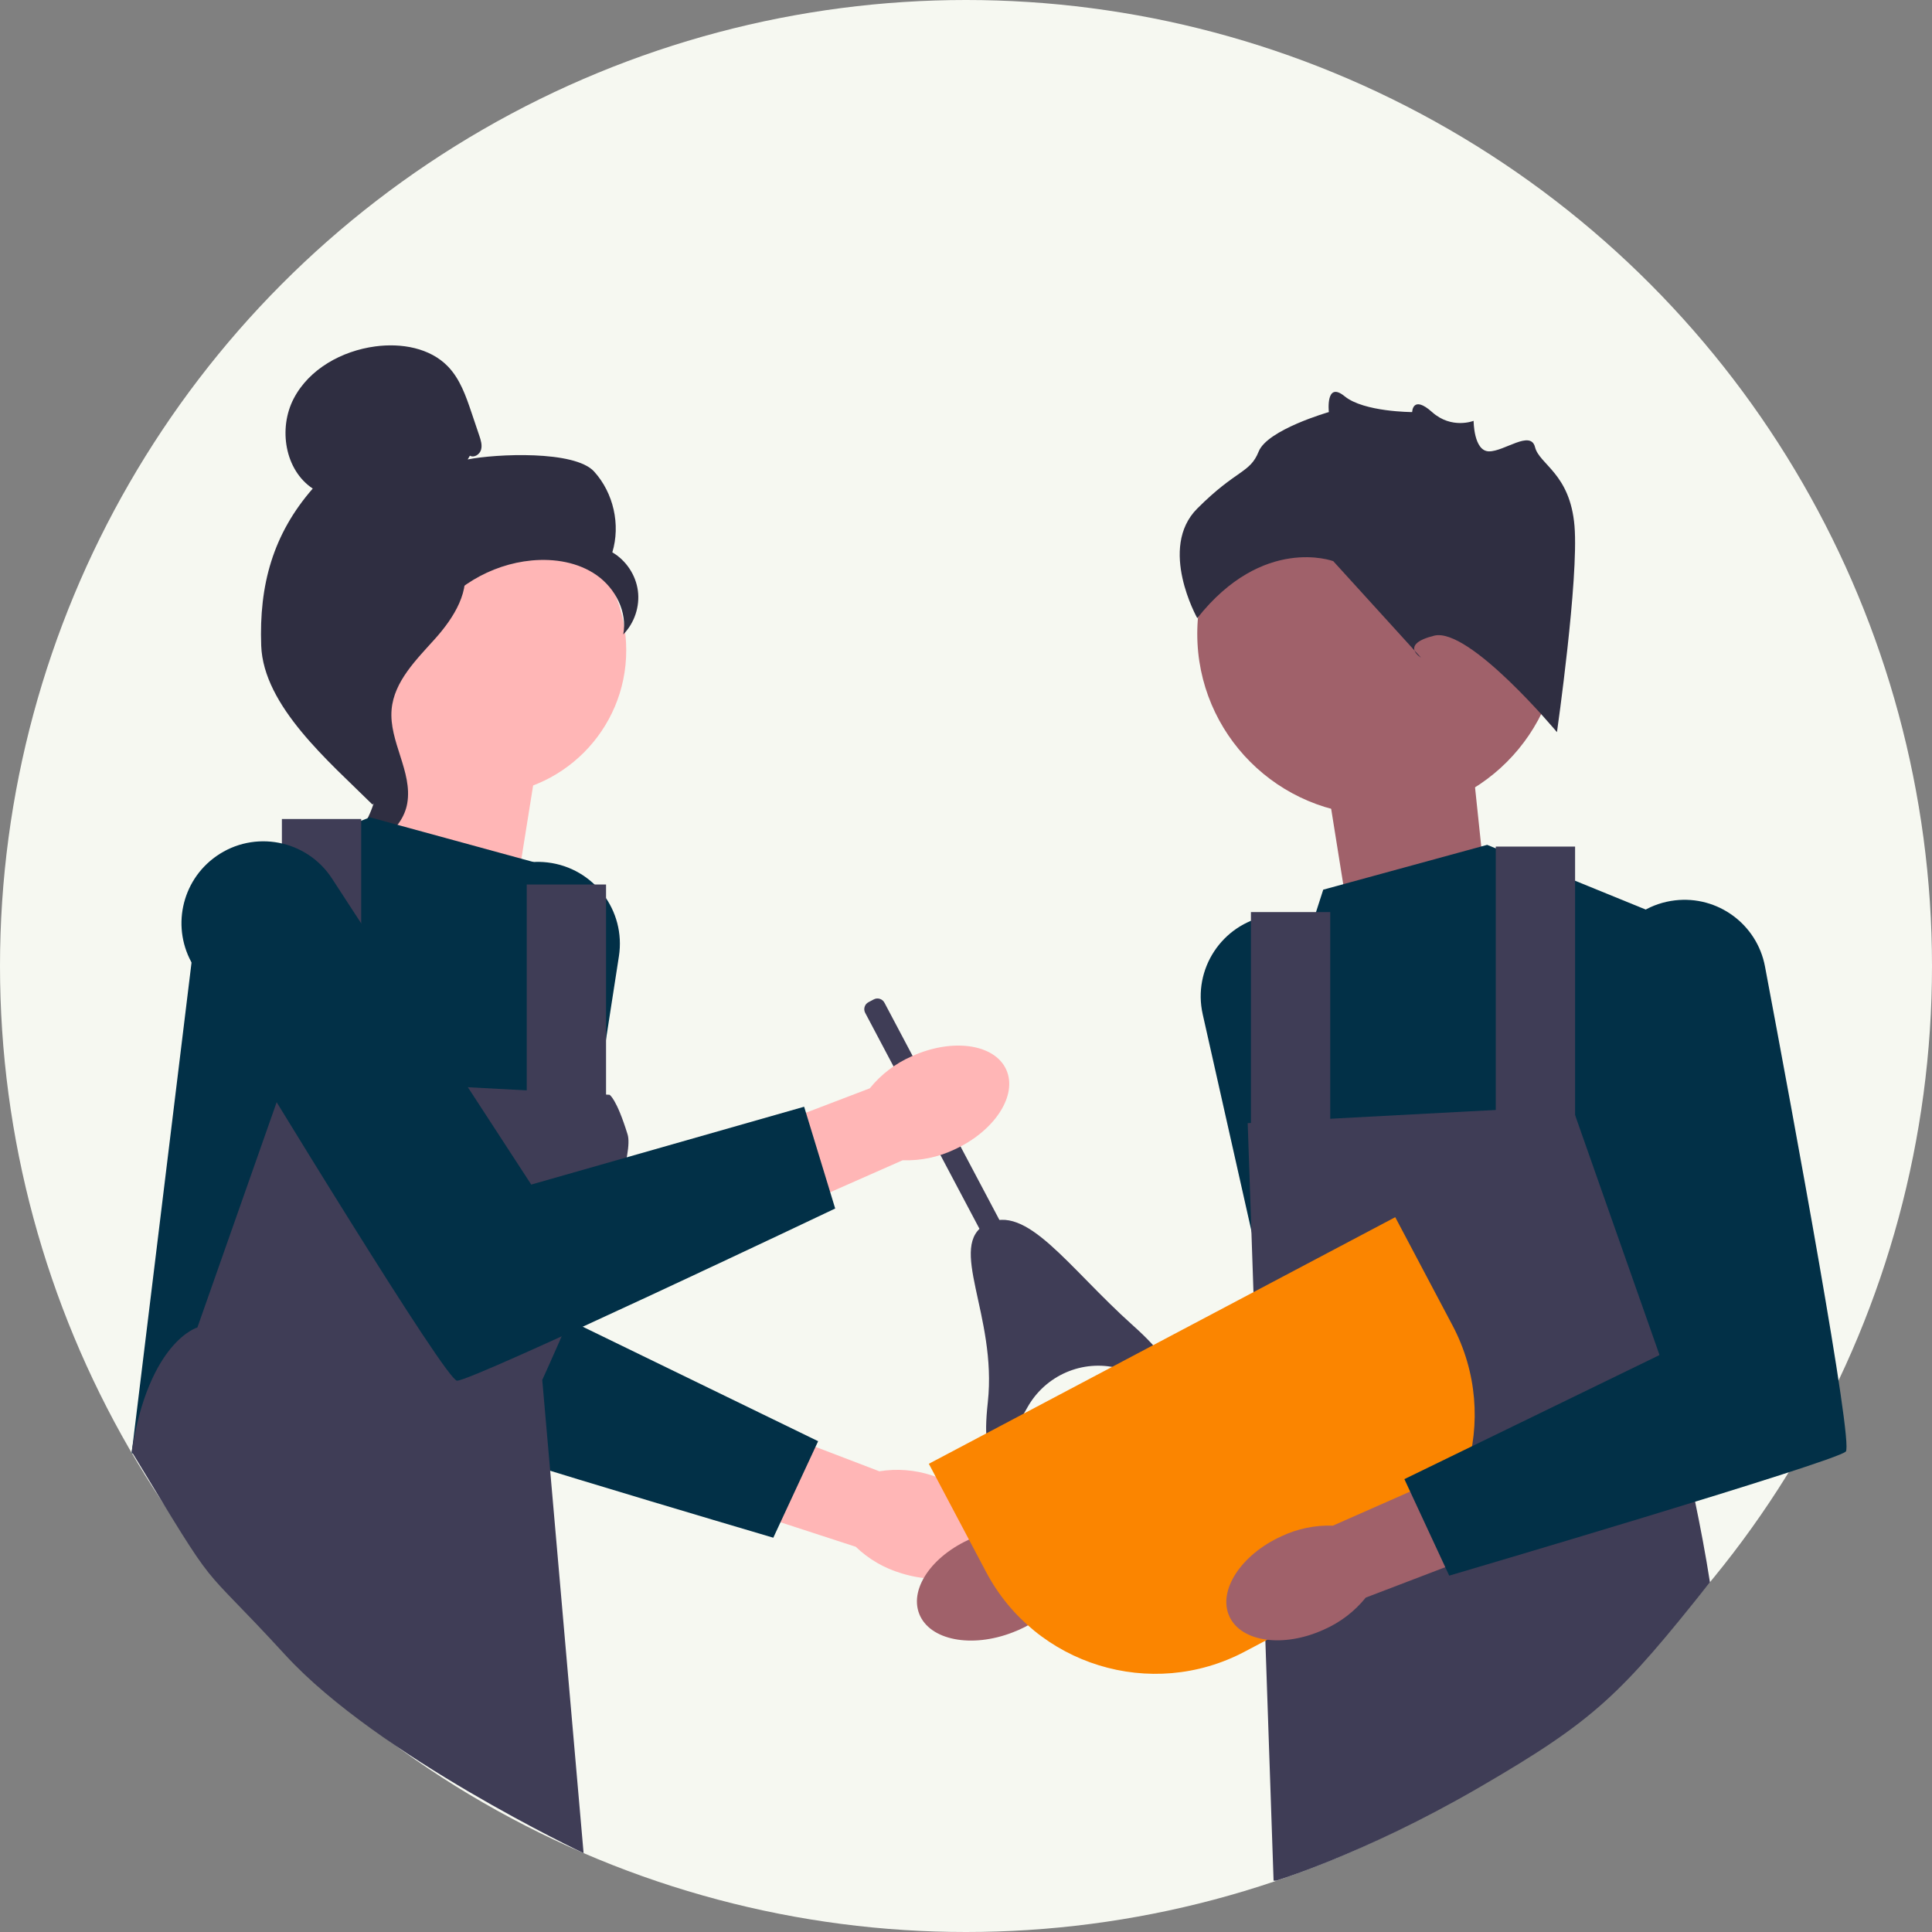 <svg width="565" height="565" viewBox="0 0 565 565" fill="none" xmlns="http://www.w3.org/2000/svg">
<rect x="0" y="0" width="565" height="565" fill="#808080" stroke="none"/>
<circle cx="282.5" cy="282.5" r="282.5" fill="#F6F8F1"/>
<g clip-path="url(#clip0_803_212)">
<path d="M272.497 431.462C284.923 435.337 292.995 444.887 290.527 452.791C288.058 460.696 275.985 463.96 263.555 460.082C258.569 458.601 254.009 455.948 250.259 452.345L197.816 435.262L206.361 410.833L257.153 430.267C262.289 429.435 267.551 429.845 272.497 431.462Z" fill="#FFB6B6"/>
<path d="M160.149 252.219C147.645 250.739 136.131 259.187 133.801 271.556C125.493 315.676 107.846 411.083 110.17 413.406C113.195 416.43 226.147 449.696 226.147 449.696L239.258 421.47L164.629 385.179L180.996 279.656C183.074 266.26 173.617 253.814 160.149 252.219Z" fill="#023047"/>
<path d="M296.228 477.354C284.104 482.088 271.832 479.672 268.819 471.959C265.807 464.245 273.193 454.157 285.323 449.423C290.142 447.466 295.361 446.69 300.541 447.162L352.168 427.753L360.763 452.163L308.956 468.706C305.466 472.563 301.101 475.529 296.228 477.354Z" fill="#A0616A"/>
<path d="M370.679 267.837C383.056 265.52 395.112 273.175 398.267 285.36C409.523 328.822 433.545 422.828 431.382 425.301C428.567 428.522 318.107 469.301 318.107 469.301L303.128 442.019L375.149 400.797L351.724 296.611C348.751 283.385 357.349 270.332 370.679 267.837Z" fill="#023047"/>
<path d="M151.291 258.557L157.442 220.129L115.923 203.221L109.771 261.631L151.291 258.557Z" fill="#FFB6B6"/>
<path d="M393.785 264.606L387.634 226.178L429.154 209.269L435.305 267.68L393.785 264.606Z" fill="#A0616A"/>
<path d="M140.799 232.482C164.183 232.482 183.139 213.534 183.139 190.16C183.139 166.786 164.183 147.837 140.799 147.837C117.415 147.837 98.459 166.786 98.459 190.16C98.459 213.534 117.415 232.482 140.799 232.482Z" fill="#FFB6B6"/>
<path d="M137.42 133.26C138.645 133.975 140.286 132.894 140.679 131.531C141.072 130.169 140.614 128.722 140.16 127.378L137.876 120.615C136.256 115.818 134.536 110.854 131.027 107.203C125.731 101.692 117.314 100.29 109.737 101.306C100.007 102.61 90.406 107.877 85.882 116.586C81.358 125.295 83.284 137.447 91.459 142.88C79.808 156.229 75.746 171.106 76.388 188.809C77.029 206.513 96.33 222.806 108.916 235.277C111.727 233.574 114.282 225.592 112.737 222.693C111.191 219.793 113.406 216.434 111.491 213.763C109.577 211.092 107.975 215.345 109.911 212.689C111.132 211.013 106.366 207.158 108.181 206.155C116.961 201.304 119.881 190.365 125.396 181.988C132.047 171.883 143.431 165.041 155.478 163.905C162.114 163.28 169.124 164.413 174.563 168.264C180.003 172.115 183.524 178.997 182.263 185.539C185.53 182.224 187.156 177.365 186.543 172.752C185.929 168.139 183.09 163.873 179.07 161.526C181.514 153.446 179.421 144.153 173.747 137.901C168.074 131.648 145.062 132.713 136.779 134.359" fill="#2F2E41"/>
<path d="M136.134 164.151C125.164 165.334 117.244 174.832 110.556 183.604C106.701 188.659 102.663 194.243 102.76 200.599C102.858 207.025 107.156 212.536 109.21 218.626C112.568 228.58 109.295 240.423 101.303 247.244C109.2 248.742 117.738 242.823 119.101 234.904C120.688 225.685 113.697 216.788 114.525 207.471C115.255 199.262 121.726 192.944 127.228 186.807C132.73 180.669 137.897 172.525 135.366 164.682" fill="#2F2E41"/>
<path d="M156.088 252.113L108.153 239.008L58.736 259.17L38.5 425L158.578 430.543V403.551C158.578 403.551 179.756 377.115 175.722 338.808L171.688 300.501L156.088 252.113Z" fill="#023047"/>
<path d="M178.243 320.159L83.444 315.118L57.727 388.204C57.727 388.204 43.542 392.242 38.5 424.5C65.5 469 56.389 454.5 83.444 484C110.5 513.5 170.668 541.935 170.668 541.935L158.578 403.551C158.578 403.551 186.804 342.336 183.532 331.751C180.26 321.167 178.243 320.159 178.243 320.159Z" fill="#3F3D56"/>
<path d="M105.631 239.512H82.436V325.199H105.631V239.512Z" fill="#3F3D56"/>
<path d="M177.235 258.666H154.039V329.231H177.235V258.666Z" fill="#3F3D56"/>
<path d="M386.971 260.178L434.907 247.073L484.323 267.235L505.502 434.575L384.482 438.608V411.616C384.482 411.616 372.102 384.02 383.978 347.377C395.575 311.59 371.371 308.566 371.371 308.566L386.971 260.178Z" fill="#023047"/>
<path d="M364.881 328.455L459.68 323.414L485.397 396.5C485.397 396.5 495.023 430.473 500.065 462.732C474 495.5 466.63 502.963 432.565 522.732C398.5 542.5 372.457 550.232 372.457 550.232L367.907 417.166L364.881 328.455Z" fill="#3F3D56"/>
<path d="M460.624 247.577H437.428V333.263H460.624V247.577Z" fill="#3F3D56"/>
<path d="M389.02 266.731H365.825V337.296H389.02V266.731Z" fill="#3F3D56"/>
<path d="M403.162 238.364C432.449 238.364 456.191 214.632 456.191 185.357C456.191 156.081 432.449 132.349 403.162 132.349C373.874 132.349 350.132 156.081 350.132 185.357C350.132 214.632 373.874 238.364 403.162 238.364Z" fill="#A0616A"/>
<path d="M455.323 214.112C455.323 214.112 429.667 183.337 419.404 185.902C409.141 188.466 415.556 192.313 415.556 192.313L389.899 164.103C389.899 164.103 369.374 156.41 350.132 180.773C350.132 180.773 338.587 160.256 350.132 148.716C361.677 137.175 365.526 138.458 368.091 132.046C370.657 125.635 388.616 120.506 388.616 120.506C388.616 120.506 387.586 111.278 393.233 115.892C398.879 120.506 412.98 120.506 412.98 120.506C412.98 120.506 413.061 115.377 418.798 120.506C424.535 125.635 430.949 123.07 430.949 123.07C430.949 123.07 430.949 131.945 435.439 131.996C439.929 132.046 447.626 125.635 448.909 130.764C450.192 135.893 459.171 138.458 460.454 153.845C461.737 169.232 455.323 214.112 455.323 214.112Z" fill="#2F2E41"/>
<path d="M258.647 293.228L299.704 370.812L294.076 373.788L253.019 296.204C252.423 295.078 252.854 293.68 253.98 293.084L255.526 292.267C256.652 291.671 258.051 292.102 258.647 293.228Z" fill="#3F3D56"/>
<path d="M327.048 400.133C316.603 397.441 305.675 402.208 300.433 411.632C293.87 423.433 286.371 433.114 288.882 410.041C291.647 384.64 276.739 364.125 288.455 357.93C300.17 351.735 312.268 370.562 331.309 387.608C348.957 403.406 338.78 403.157 327.048 400.133Z" fill="#3F3D56"/>
<path d="M266.587 308.923C278.428 303.519 290.816 305.245 294.256 312.779C297.695 320.312 290.884 330.797 279.038 336.201C274.336 338.425 269.169 339.491 263.97 339.31L213.511 361.574L203.563 337.682L254.363 318.27C257.633 314.223 261.824 311.018 266.587 308.923Z" fill="#FFB6B6"/>
<path d="M63.245 250.393C52.944 257.633 50.011 271.605 56.535 282.371C79.806 320.769 130.366 403.59 133.648 403.77C137.92 404.004 244.246 353.423 244.246 353.423L235.163 323.657L155.357 346.419L97.088 256.917C89.691 245.555 74.339 242.596 63.245 250.393Z" fill="#023047"/>
<path d="M271.633 428.074L408.027 355.955L424.77 387.594C439.213 414.887 428.772 448.765 401.468 463.202L364.016 483.005C336.713 497.442 302.82 487.005 288.377 459.713L271.633 428.074Z" fill="#FB8500"/>
<path d="M387.19 476.551C375.35 481.957 362.962 480.233 359.521 472.7C356.081 465.167 362.89 454.681 374.735 449.275C379.437 447.05 384.604 445.984 389.803 446.164L440.259 423.892L450.211 447.783L399.413 467.203C396.144 471.25 391.953 474.456 387.19 476.551Z" fill="#A0616A"/>
<path d="M489.811 263.308C502.316 261.828 513.83 270.276 516.159 282.645C524.468 326.765 542.115 422.171 539.791 424.494C536.766 427.519 423.813 460.785 423.813 460.785L410.703 432.559L485.332 396.268L468.965 290.745C466.887 277.348 476.343 264.903 489.811 263.308Z" fill="#023047"/>
</g>
<defs>
<clipPath id="clip0_803_212">
<rect width="522" height="449" fill="white" transform="translate(18 101)"/>
</clipPath>
</defs>
</svg>
